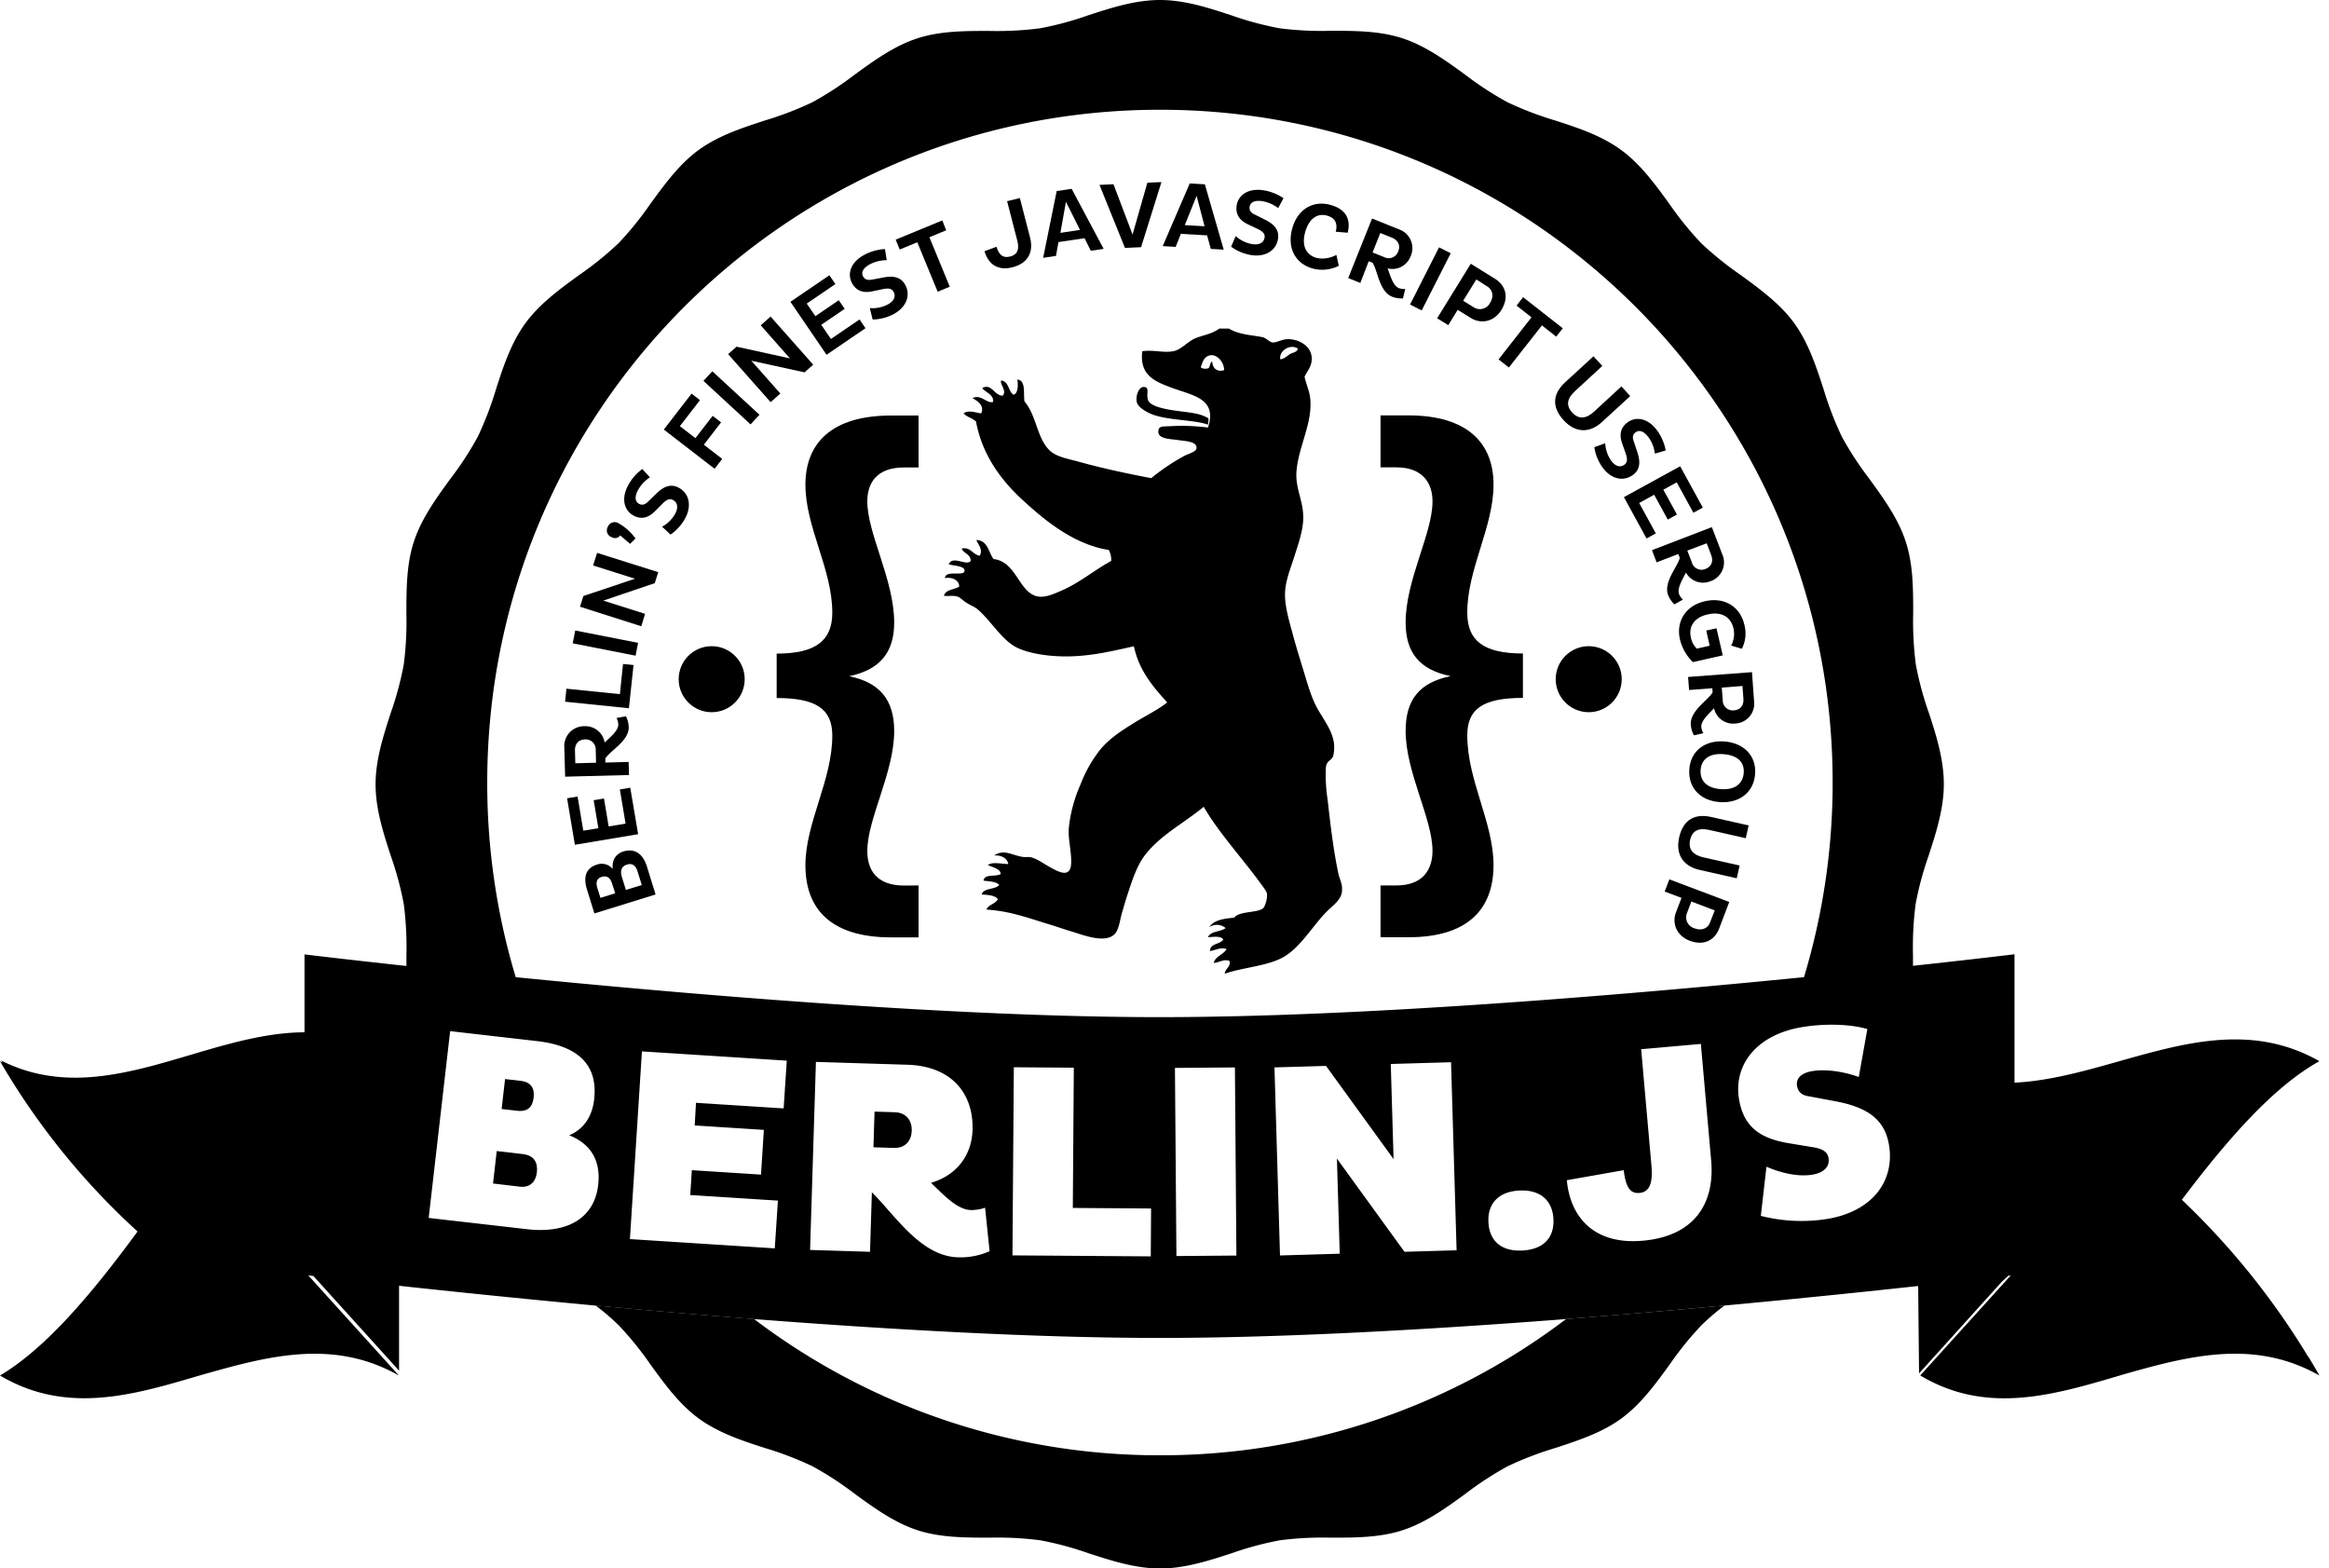 <svg id="Ebene_1" data-name="Ebene 1" xmlns="http://www.w3.org/2000/svg" viewBox="0 0 740.9 498.91"><defs><style>.cls-1{fill:none;}</style></defs><title>berlinjs_logo_black</title><path d="M189.09,290.56l-2.38-7.67c-1.22-3.95-.31-6.78,3.21-7.87a4.48,4.48,0,0,1,5,1.41c-.26-2.75.81-4.78,3.48-5.61,3.38-1,6.09.6,7.4,4.82l2.75,8.89Zm6.62-6.41-1-3.11c-.6-1.93-1.74-2.59-3.26-2.12s-2,1.58-1.44,3.48l1,3.2Zm8.45-2.62-1.36-4.38c-.63-2-1.81-2.6-3.33-2.13-1.69.52-2.29,1.83-1.62,4l1.26,4.07Z"/><path d="M203,265.35l-20.12,3.37-2.48-14.79,3.34-.56,1.82,10.87,4.79-.8-1.49-8.89,3.28-.55,1.49,8.89,5.38-.9-1.82-10.87,3.31-.55Z"/><path d="M179.78,247.06l-.26-9.23A6.32,6.32,0,0,1,186,231a6.2,6.2,0,0,1,6.35,5.2c1.9-1.84,4.4-3.8,4.34-5.81a4.87,4.87,0,0,0-.56-2l3-.54a8.34,8.34,0,0,1,.88,3.42c.12,4.42-6,7.58-7.44,10l0,1.3,7.41-.2.12,4.16Zm9.84-4.44-.11-4a3.2,3.2,0,0,0-3.37-3.42c-2.22.06-3.29,1.55-3.23,3.6l.11,4Z"/><path d="M200.07,225.29l-20.3-2.08.43-4.14,17,1.74,1-9.61,3.34.34Z"/><path d="M182.19,204.64l.8-4.08,20,3.93-.8,4.08Z"/><path d="M191.91,191.05l13.3,4.21L204,199.21,184.51,193l1.08-3.41L202,184.09l-13.32-4.22,1.27-4L209.4,182l-1.11,3.5Z"/><path d="M197.3,170.31a2,2,0,0,1-2.67.57,2.24,2.24,0,0,1-1.3-3.23,2.33,2.33,0,0,1,3.29-1.29,17,17,0,0,1,5.54,4.92L200.44,173Z"/><path d="M210.63,167.54a10.58,10.58,0,0,0,4.12-4.05c.95-1.74,1-3.52-.61-4.41-1.13-.62-2.09-.18-3.47,1.22l-2.42,2.43c-2.12,2.07-4.33,2.56-6.73,1.26-2.9-1.58-4.05-5.29-1.66-9.68a15.67,15.67,0,0,1,4.47-5.12l2.42,2.65a11.37,11.37,0,0,0-3.76,4c-1.2,2.2-.95,3.74.29,4.42,1.08.59,2,.21,3-.81L208.8,157c2.54-2.47,4.78-3.13,7.18-1.83,3.19,1.74,4.21,5.63,1.94,9.8a15,15,0,0,1-4.61,5.08Z"/><path d="M223.91,141.46l5.84,4.51-2.43,3.14-16.15-12.47L220,125.21l2.68,2.07-6.4,8.28,4.94,3.82,5.49-7.1,2.68,2.07Z"/><path d="M223.78,121.16l2.82-3.06,15,13.83L238.77,135Z"/><path d="M239,114.74l9.24,10.44-3.09,2.74-13.52-15.27,2.68-2.37L251.29,114,242,103.48l3.14-2.78L258.69,116l-2.75,2.44Z"/><path d="M262.94,112.85,251.45,96l12.39-8.44,1.91,2.8-9.11,6.21,2.74,4,7.45-5.07,1.88,2.75-7.45,5.07,3.07,4.51,9.11-6.21,1.89,2.78Z"/><path d="M276.7,98a10.57,10.57,0,0,0,5.67-1.12c1.75-.94,2.79-2.37,1.91-4-.61-1.14-1.65-1.29-3.57-.88l-3.35.7c-2.91.57-5-.24-6.32-2.64-1.56-2.91-.49-6.64,3.93-9a15.66,15.66,0,0,1,6.55-1.83l.57,3.54a11.38,11.38,0,0,0-5.35,1.3c-2.21,1.18-2.85,2.61-2.18,3.85.58,1.08,1.57,1.27,3,1l3.45-.65c3.48-.67,5.72,0,7,2.41,1.71,3.2.43,7-3.76,9.25a14.93,14.93,0,0,1-6.64,1.71Z"/><path d="M295.66,75.47l6.48,15.73-3.85,1.59-6.48-15.73-5.59,2.31-1.29-3.14,14.83-6.11L301,73.25Z"/><path d="M317,78.5c.83,2.7,2.15,3.66,4.36,3.09s3-2.08,2.27-5L320.38,64l4.06-1,3.24,12.55c1.15,4.45-.48,8.15-5.55,9.46-4.63,1.2-7.68-.87-8.94-5.1Z"/><path d="M336.15,60.78l4.76-.72,10.18,19.1-4.08.61-2-4L336.72,77l-.79,4.4-4.08.61Zm1.18,13.29,6.24-.94-4.47-8.94Z"/><path d="M349.77,58.81l4.45-.2,6.07,16L365,58.12l4.48-.2L363,78.63l-5.13.23Z"/><path d="M378.48,58.35l4.81.28,6,20.78-4.12-.24L384,74.87l-8.35-.48L374,78.53l-4.12-.24ZM376.9,71.61l6.3.36-2.54-9.67Z"/><path d="M393.09,75.1a10.58,10.58,0,0,0,5.19,2.54c2,.32,3.65-.2,4-2,.21-1.27-.53-2-2.3-2.86l-3.09-1.47C394.18,70,393,68,393.41,65.33c.52-3.26,3.64-5.58,8.58-4.79a15.65,15.65,0,0,1,6.32,2.51l-1.7,3.16a11.35,11.35,0,0,0-5-2.21c-2.47-.4-3.85.35-4.07,1.75-.2,1.21.47,2,1.76,2.56l3.14,1.57c3.17,1.57,4.55,3.47,4.11,6.16-.58,3.58-3.91,5.84-8.59,5.09a14.93,14.93,0,0,1-6.32-2.66Z"/><path d="M425.9,84.55a11.72,11.72,0,0,1-8.22.88c-5.37-1.45-8.33-6.3-6.62-12.64s6.74-9.09,12.11-7.63c4.68,1.27,6.7,4.24,5.55,8.87l-3.79-.31c.7-2.83-.31-4.47-2.85-5.15-3.08-.83-5.74,1.06-6.9,5.34s.3,7.23,3.78,8.17a9.29,9.29,0,0,0,6.17-1Z"/><path d="M436.48,69.51,445,72.94a6.32,6.32,0,0,1,3.71,8.66,6.2,6.2,0,0,1-7.29,3.77c.93,2.48,1.74,5.54,3.61,6.29a4.87,4.87,0,0,0,2,.26l-.72,3a8.32,8.32,0,0,1-3.49-.56c-4.1-1.65-4.58-8.5-6.19-10.79l-1.21-.48L432.75,90l-3.86-1.55Zm.16,10.79,3.68,1.48A3.2,3.2,0,0,0,444.79,80c.83-2.06-.12-3.64-2-4.4l-3.68-1.48Z"/><path d="M457.79,78.68l3.71,1.88-9.23,18.19-3.71-1.88Z"/><path d="M467.88,83.9l7.74,4.8c3.12,1.94,4.63,5.62,2,9.9-2.4,3.88-6.58,4.5-9.7,2.56l-4.2-2.6-3,4.87-3.54-2.19Zm1.77,5-4.19,6.76,3.43,2.13A3.62,3.62,0,0,0,474,96.38c1.39-2.24.74-4.27-.92-5.3Z"/><path d="M490.52,103.51,480,116.9l-3.28-2.57,10.48-13.39-4.76-3.73,2.09-2.67,12.62,9.88-2.09,2.67Z"/><path d="M501,124.45c-2.47,2.28-2.93,4.52-.84,6.79s4.52,1.93,6.9-.26l8.75-8.07L518.6,126l-9,8.26c-3.51,3.23-8.07,3.86-12.15-.56s-3.33-8.61.46-12.1l9-8.26,2.82,3.06Z"/><path d="M510.65,141a10.57,10.57,0,0,0,1.85,5.47c1.15,1.61,2.72,2.46,4.23,1.37,1-.75,1.07-1.8.41-3.65L516,140.93c-.94-2.81-.42-5,1.8-6.61,2.68-1.92,6.52-1.35,9.44,2.72a15.63,15.63,0,0,1,2.66,6.25l-3.44,1a11.36,11.36,0,0,0-2-5.14c-1.46-2-3-2.48-4.1-1.66s-1.06,1.72-.58,3.05l1.1,3.33c1.11,3.36.74,5.67-1.48,7.26-3,2.11-6.9,1.34-9.66-2.52a14.94,14.94,0,0,1-2.56-6.36Z"/><path d="M516.6,158.14l17.89-9.82,7.21,13.15-3,1.63-5.3-9.67-4.26,2.34,4.33,7.9-2.92,1.6-4.33-7.9L521.45,160l5.3,9.67-2.95,1.62Z"/><path d="M544.57,167.68l3.31,8.62a6.32,6.32,0,0,1-3.83,8.61,6.2,6.2,0,0,1-7.72-2.78c-1.18,2.37-2.88,5-2.16,6.93a4.85,4.85,0,0,0,1.19,1.67l-2.69,1.52a8.34,8.34,0,0,1-2-2.94c-1.59-4.13,3.11-9.14,3.7-11.87l-.47-1.21L527,178.88,525.53,175Zm-7.8,7.46,1.42,3.71A3.2,3.2,0,0,0,542.5,181c2.07-.8,2.58-2.56,1.85-4.47l-1.42-3.71Z"/><path d="M550.7,205.36a7.94,7.94,0,0,0,.77-5.41c-.84-3.71-3.83-5.5-8.16-4.52-4.51,1-6.18,4-5.4,7.39a6.7,6.7,0,0,0,1.87,3.51l4.1-.93-1.09-4.82,3.25-.74,2,8.63-9.48,2.15a14.83,14.83,0,0,1-4.15-7.3c-1.23-5.42,1.59-10.63,8-12.08s11.26,2,12.49,7.45a10.7,10.7,0,0,1-.78,7.68Z"/><path d="M557.34,213.81,558,223a6.32,6.32,0,0,1-6.13,7.16,6.2,6.2,0,0,1-6.6-4.87c-1.81,1.93-4.21,4-4.05,6a4.87,4.87,0,0,0,.66,1.94l-3,.69a8.34,8.34,0,0,1-1-3.38c-.34-4.41,5.59-7.87,6.94-10.32l-.1-1.3-7.39.57-.32-4.15Zm-9.61,4.91.3,4a3.2,3.2,0,0,0,3.53,3.25c2.21-.17,3.21-1.71,3.05-3.76l-.3-4Z"/><path d="M558.34,246.15c-.41,5.9-5,9.4-11.18,9s-10.18-4.53-9.76-10.43,5-9.3,11.11-8.87S558.75,240.31,558.34,246.15ZM541,244.93c-.23,3.34,1.82,5.77,6.43,6.09s7-1.79,7.28-5.13-1.83-5.67-6.5-6S541.24,241.69,541,244.93Z"/><path d="M543.73,264c-3.28-.74-5.39.15-6.07,3.17s1,4.82,4.13,5.53l11.62,2.62-.92,4.06-11.88-2.68c-4.65-1.05-7.76-4.45-6.44-10.32s5.2-7.63,10.23-6.49l11.88,2.68-.92,4.06Z"/><path d="M550.11,286.91l-3.24,8.51c-1.31,3.43-4.64,5.61-9.35,3.81-4.26-1.63-5.66-5.61-4.36-9l1.76-4.62-5.35-2,1.48-3.89Zm-4.62,2.69-7.43-2.83-1.44,3.77a3.63,3.63,0,0,0,2.4,4.74c2.47.94,4.34-.08,5-1.91Z"/><path d="M425.73,277.72c-1.58-7.51-2.48-15.28-3.39-23.33a52.45,52.45,0,0,1-.56-10.15c.22-2.37,1.58-2.1,2.3-3.63a12.08,12.08,0,0,0,.31-3.94c-.4-3.9-3-7.35-5-10.76s-3.2-7.55-4.39-11.51c-1.14-3.79-2.5-8-3.64-12.27s-2.65-9-2.57-13.33c.07-3.91,1.69-7.78,2.88-11.51s2.6-7.65,2.88-11.51c.43-6-2.55-10.15-2.12-15.75.62-8,5.13-15.32,4.39-23.17-.22-2.37-1.15-4.17-1.82-7,1-2.17,2.46-3.39,2.27-6.21-.23-3.5-3.83-5.65-7.27-5.76-2.15-.07-3.46,1-5,1.06-1,.05-2.21-1.46-3.33-1.69-3.65-.73-7.4-.75-10.76-2.75h-3c-2.78,2-5.77,2.14-8.18,3.35-2.13,1.07-4,3.28-6.21,3.8-3.19.75-6.48-.49-10.15.08-.87,7.61,3.77,9.58,9.85,11.78,6.5,2.35,14.09,3.4,11.06,12.48a64.36,64.36,0,0,0-12-.43c-2.44.12-3.83-.16-3.79,1.83.06,2.3,3.95,2.21,6.21,2.58,2,.33,6.35.32,5.91,2.73-.19,1-2.45,1.6-3.79,2.27a67.63,67.63,0,0,0-10.6,7.12c-8.18-1.56-15.72-3.19-23.33-5.3-3.24-.9-6.93-1.47-9.09-3.63-4-4-4.08-11.05-7.88-15.45-.43-2.65.52-6.67-2.27-7,.2,1.44.37,4.32-1.21,4.85-1.75-1.08-1.43-4.23-3.94-4.54-.59,1,1.95,3.36.45,4.85-2.71-.08-3.51-4.09-6.51-2.42,1.12,1.41,3.78,2.07,3.48,4.39-1.95.65-3.86-2.56-6.51-1.21,1.48.92,3.85,2.3,2.73,4.85-1.39-.11-4.06-1.22-5.6,0,1,1.15,2.8,1.54,3.94,2.57,1.95,10.55,7.83,18.55,14.84,25,6.84,6.28,16.11,14.09,27.41,15.9a6.48,6.48,0,0,1,.76,3.48c-5.06,2.69-10.06,7-16.06,9.54-2.32,1-5.54,2.52-8.18,1.51-5.34-2-6.17-10.85-13.18-11.66-1.67-2.17-1.77-5.91-5.45-6.06.24,1.1,2.25,2.92,1.06,5-2.26-.33-3-2.93-5.76-2.27.65,1.62,2.86,1.69,2.88,3.94-1.36,1.71-5.73-1.89-7,1.06,1.36.49,5.51.46,5,2.27-.44,1.55-6-.49-6.21,2.12,2.4-.4,4.63.74,4.54,2.73-1.59,1-4.29.86-4.85,2.88,1.35.27,2.74-.23,4.39.3.83.26,1.66,1.24,2.88,2s2.42,1.21,3.18,1.82c3.8,3,7.18,8.82,11.51,11.66,4.12,2.71,12.39,3.77,19.08,3.48,7-.29,13.08-1.79,19.39-3.18,1.68,7.81,6.11,12.88,10.6,17.87-3.42,2.65-7.32,4.45-11.06,6.82-3.55,2.24-7.08,4.49-10,7.88a41.68,41.68,0,0,0-6.51,11.36A45.83,45.83,0,0,0,340,263.48c-.25,3.51.87,7.21.76,11.06-.16,5.34-4.65,2.46-7.42.91-1.72-1-3.47-2.25-5.3-2.73-.85-.22-1.77,0-2.73-.15-3.63-.57-5.78-2.55-9.09-.45,2.05-.15,4.19.7,4.54,2.72-2.22,0-4.87-.79-6.51.3,1.45.77,4.07,1.18,4.09,2.88-1.52,1-5.22-.17-5.45,2.12,1.9.22,4,.25,5,1.36-1.31,1.57-4.91.85-5.61,3,2,.21,4.22.23,5.15,1.51-.74,1.58-3,1.69-3.64,3.33,7.56.47,12.85,2.54,20,4.7,2.43.73,4.79,1.58,7.12,2.27,3.67,1.1,11.37,4.24,14.09.31,1.07-1.56,1.34-4.37,2-6.52.7-2.39,1.38-4.69,2-6.51,1.3-4,2.86-8.55,5.3-11.66,5-6.42,12.12-9.92,18.63-15.3,4.45,7.83,12.18,16.27,17.87,24.08.78,1.07,2.14,2.78,2.27,3.63a8.47,8.47,0,0,1-1.06,4.39c-1.64,1.8-7.75.93-9.39,3.18-3.33.31-6.52.75-7.88,3a4.25,4.25,0,0,1,5.15.31c-1.58,1.25-4.77.89-5.6,2.88,1.2,0,4.15-.55,4.85.76-1,1.61-4.12,1.13-4.24,3.63,1.26,0,3.31-1.31,5.3-.61-1,1.85-3.47,2.18-4.09,4.39,1.31.13,3.1-1.34,5-.61.54,1.88-1.37,2.4-1.51,4.09,5.79-2.07,13.82-2.41,18.93-5.45,5.41-3.22,9.11-9.91,13.59-14.39,2-2,4.81-3.8,4.81-6.82v-.61C426.9,280.85,426.09,279.45,425.73,277.72ZM385.63,115c-.81.31-.59,1.63-1.21,2.12-.73.28-2,.23-2.42-.3.43-1.4.88-2.69,1.82-3.33,2.55-1.74,5.59,1.29,5.6,4.24C387.12,118.47,385.71,117.06,385.63,115Zm21.66-.76c-.52-2.65,3.22-5,5.6-3.33-.25,1.13-1.62,1.23-2.43,1.66C409.45,113.17,408.58,114.21,407.29,114.28Z"/><path d="M384.42,133.07a7,7,0,0,1-.15,2c-4.8-1.68-13.7-1.28-18.63-3.64-1.47-.7-3.49-1.94-3.94-3.33-.57-1.79.43-5.17,2.27-5s.61,2.08,1.21,4.09c.66,2.23,6.23,3.07,9.09,3.48C378.37,131.25,381.71,131.39,384.42,133.07Z"/><path d="M292.21,281.66v16.51h-8.75c-18.89,0-27.24-8.8-27.24-22.93,0-13.58,8.55-27,8.55-41.28,0-8.44-5.17-11.92-17.7-11.92V207.91c12.53,0,17.7-4.22,17.7-13,0-13.94-8.55-27.15-8.55-40.73,0-13.21,8.35-22,27.24-22h8.75v16.51h-4.57c-8.95,0-11.73,5.14-11.73,10.82,0,10.27,8.55,24.95,8.55,38.53,0,9.54-4.57,15-14.32,17.06,9.74,2,14.32,7.52,14.32,17.43,0,13.21-8.55,27.89-8.55,38.16,0,5.87,2.78,11,11.73,11Z"/><path d="M439.17,298.17V281.66h5c8.55,0,11.54-5.14,11.54-11,0-10.27-8.55-25-8.55-38.16,0-9.91,4.38-15.41,14.32-17.43-9.94-2-14.32-7.52-14.32-17.06,0-13.58,8.55-28.25,8.55-38.53,0-5.69-3-10.82-11.54-10.82h-5V132.14h8.95c18.69,0,27,8.81,27,22,0,13.58-8.35,26.79-8.35,40.73,0,8.81,5,13,17.7,13V222c-12.73,0-17.7,3.49-17.7,11.92,0,14.31,8.35,27.7,8.35,41.28,0,14.13-8.35,22.93-27,22.93h-8.95Z"/><circle cx="505.4" cy="216.05" r="10.5"/><circle cx="226.4" cy="216.05" r="10.5"/><path class="cls-1" d="M498.13,419.56c-43.44,3.36-90,6-129.22,6s-85.68-2.63-129.08-6a214,214,0,0,0,258.31,0Z"/><path class="cls-1" d="M369,34.9c-118.2,0-214,95.82-214,214a214,214,0,0,0,9.11,61.93c57.54,5.72,141,12.71,204.84,12.71s147.43-7,205-12.72A214,214,0,0,0,583,248.91C583,130.71,487.17,34.9,369,34.9Z"/><path d="M369,462.92a213.06,213.06,0,0,1-129.14-43.36c-17.54-1.35-34.57-2.83-50.4-4.29a73.6,73.6,0,0,1,7.4,6.33,104.57,104.57,0,0,1,10.13,12.54c4.51,6.21,9.18,12.63,15.39,17.14s13.7,7,21,9.34a105.52,105.52,0,0,1,15.11,5.81,104,104,0,0,1,13.39,8.73c6.23,4.53,12.68,9.22,20.05,11.61,7.2,2.34,15.1,2.34,22.74,2.35a106.37,106.37,0,0,1,16.27.84,102.63,102.63,0,0,1,15.32,4.12c7.35,2.38,14.94,4.85,22.78,4.85s15.43-2.46,22.78-4.85a102.76,102.76,0,0,1,15.32-4.12,106.47,106.47,0,0,1,16.27-.84c7.64,0,15.54,0,22.74-2.35,7.37-2.39,13.82-7.08,20.05-11.61a104,104,0,0,1,13.39-8.73,105.45,105.45,0,0,1,15.11-5.81c7.28-2.38,14.81-4.84,21-9.34s10.88-10.94,15.39-17.14a104.63,104.63,0,0,1,10.13-12.54,73.72,73.72,0,0,1,7.41-6.34c-15.83,1.47-32.86,2.94-50.4,4.3A213.06,213.06,0,0,1,369,462.92Z"/><path d="M166.27,367.1l-8.25-.95-1.18,10.32,8.53,1c3.32.38,5.08-1.63,5.42-4.52C171.13,369.87,170,367.52,166.27,367.1Z"/><path d="M284.69,353.8l-6.48-.2-.35,11.35,6.48.2c3.81.12,5.61-2.47,5.71-5.46S288.5,353.92,284.69,353.8Z"/><path d="M169.77,349.07c.32-2.8-.79-4.87-4.1-5.25l-5-.58-1.09,9.53,4.93.56C168,353.74,169.44,352,169.77,349.07Z"/><path class="cls-1" d="M123.9,336c.68.33,1.36.68,2,1v-.56l-28-28v19.87a51,51,0,0,1,26,7.21Z"/><path class="cls-1" d="M638.4,344.47V309.26l-28,28,.5,49.34v-49A52.61,52.61,0,0,0,638.4,344.47Z"/><path class="cls-1" d="M638.15,347.35v58.52l.69-.76v-95.6l-28,28,0,3A52.62,52.62,0,0,0,638.15,347.35Z"/><path class="cls-1" d="M610.9,343.47c8.72,3.31,23.93,1.82,27.94,1.35V309.51l-28,28,0,3Z"/><path d="M734.39,431.64l-.08,0a240.62,240.62,0,0,0-40.22-50c14.59-19.32,29.17-36,43.76-44.08-32.26-18.3-64.73,5.26-97,6.83V303.55s-12.26,1.5-32.29,3.67q0-1.7,0-3.39a106.48,106.48,0,0,1,.84-16.28,102.8,102.8,0,0,1,4.12-15.32c2.38-7.35,4.85-14.94,4.85-22.78S616,234,613.58,226.68a102.67,102.67,0,0,1-4.12-15.32,106.42,106.42,0,0,1-.84-16.27c0-7.64,0-15.53-2.35-22.74-2.39-7.38-7.08-13.82-11.61-20.06a104.05,104.05,0,0,1-8.73-13.38,105.41,105.41,0,0,1-5.81-15.11c-2.38-7.28-4.84-14.81-9.34-21s-10.94-10.87-17.14-15.39a104.67,104.67,0,0,1-12.53-10.13A104.55,104.55,0,0,1,531,64.77c-4.51-6.21-9.18-12.62-15.39-17.14s-13.7-7-21-9.34a105.41,105.41,0,0,1-15.11-5.8,104,104,0,0,1-13.39-8.73c-6.23-4.53-12.68-9.22-20.05-11.61C438.87,9.81,431,9.8,423.34,9.8A106.38,106.38,0,0,1,407.06,9a102.66,102.66,0,0,1-15.32-4.12C384.4,2.46,376.8,0,369,0s-15.43,2.46-22.77,4.85A102.78,102.78,0,0,1,330.87,9a106.37,106.37,0,0,1-16.27.84c-7.64,0-15.53,0-22.74,2.35-7.37,2.39-13.82,7.08-20.05,11.61a104.19,104.19,0,0,1-13.39,8.73,105.41,105.41,0,0,1-15.11,5.8c-7.28,2.38-14.81,4.84-21,9.34s-10.87,10.94-15.39,17.14a104.64,104.64,0,0,1-10.13,12.54,104.54,104.54,0,0,1-12.54,10.13c-6.21,4.51-12.62,9.18-17.14,15.38s-7,13.71-9.34,21a105.45,105.45,0,0,1-5.8,15.11,104,104,0,0,1-8.73,13.38c-4.53,6.23-9.22,12.68-11.61,20.05-2.34,7.2-2.34,15.1-2.35,22.74a106.39,106.39,0,0,1-.84,16.27,102.7,102.7,0,0,1-4.12,15.32c-2.38,7.35-4.84,14.94-4.84,22.77s2.46,15.43,4.85,22.77a102.72,102.72,0,0,1,4.12,15.32,106.4,106.4,0,0,1,.84,16.27q0,1.7,0,3.41c-20.1-2.18-32.42-3.68-32.42-3.68v24.78c-32.15.11-64.31,25.17-96.46,9l.41.66L0,337.55a228.67,228.67,0,0,0,43.76,54.18C29.17,411.63,14.59,428.87,0,437.55c21.15,12.51,42.3,6.26,63.45,0,21.15-6,42.3-12,63.45,0v0L98.07,405.69l1.62.19L126.95,436V409c16.19,1.77,37.88,4,62.48,6.3,15.83,1.47,32.86,2.94,50.4,4.29,43.4,3.35,89.92,6,129.08,6s85.78-2.64,129.22-6c17.55-1.36,34.58-2.83,50.4-4.3,24.21-2.24,45.6-4.47,61.68-6.22l.28,27.8,26.33-29.15,2.06-1.91.77-.09L611.34,437l-.44.48h0v.09l.05,0c21.8,13,43.78,5.74,65.79-.73,20.38-5.74,40.78-10.83,61.11.7l0,0h0C736.71,435.51,735.54,433.54,734.39,431.64Zm-544.1-54.7c-1.17,10.23-9.37,15.58-22.64,14.06l-31.28-3.58L143.2,328l27.58,3.16c13,1.49,19.5,7.46,18.23,18.57-.65,5.68-3.49,9.52-7.93,11.4C187.77,363.8,191.21,369,190.29,376.94Zm59-24.36-27.89-1.78L221,358l22,1.41-.91,14.23-22-1.41-.51,7.9,27.89,1.78-1,15.19-46.08-2.95,3.82-59.71,46.08,2.95Zm55.39,47.36c-11.92-.37-20.19-13.74-27.32-20.66l-.59,18.91-19.07-.59,1.86-59.81,29.08.9c14.4.45,21.09,9.46,20.74,20.72-.26,8.53-5.51,14.62-13.22,16.84,4.63,4.46,8.52,8.54,12.71,8.67a14.54,14.54,0,0,0,4.51-.74L314.81,398A22.62,22.62,0,0,1,304.73,399.94Zm61.4-.29-44-.32.44-59.84,19.08.14-.32,44.61,24.9.18Zm8.16-.11-.47-59.84,19.08-.15.47,59.84Zm72.55-1.35-21.49-29.65.89,30.26-19,.56-1.76-59.82,16.4-.48,21.49,29.65-.89-30.26,19.17-.56,1.77,59.82Zm37.53-.41c-6.48.36-10.48-2.85-10.82-8.91s3.27-9.79,9.75-10.16,10.58,2.93,10.92,9S490.94,397.41,484.36,397.78Zm38.22-3.11c-14.64,1.29-22.9-6.63-24.11-19.25l18.1-3.19c.66,5.33,2,7.51,5,7.24,2.85-.25,4.38-2.51,3.83-8.64l-3.28-37.08,19-1.68,3.25,36.82C545.62,382.3,539.49,393.17,522.58,394.67ZM368.9,323.55c-63.86,0-147.3-7-204.84-12.71A214,214,0,0,1,155,248.91c0-118.2,95.82-214,214-214s214,95.82,214,214a214,214,0,0,1-9.11,61.92C516.33,316.55,432.81,323.55,368.9,323.55Zm212.25,64.21a52.2,52.2,0,0,1-21-1l1.8-15.63c5.09,2.2,10.38,3.21,14.52,2.54,3.58-.58,5.69-2.44,5.22-5.31-.28-1.74-1.53-2.87-4.81-3.41l-8.15-1.35c-9.35-1.6-14.16-5.63-15.52-14-1.77-10.86,5.55-20.52,20.23-22.91,7.72-1.26,15.82-.8,20.6.65l-2.73,15.25c-4.93-1.78-10.47-2.57-14.8-1.87-3.58.58-5.22,2.37-4.84,4.71.31,1.91,1.54,3,3.82,3.3l8.38,1.58c10.86,2,15.81,6.25,17.07,14C602.77,375.68,595.65,385.4,581.15,387.76Z"/></svg>